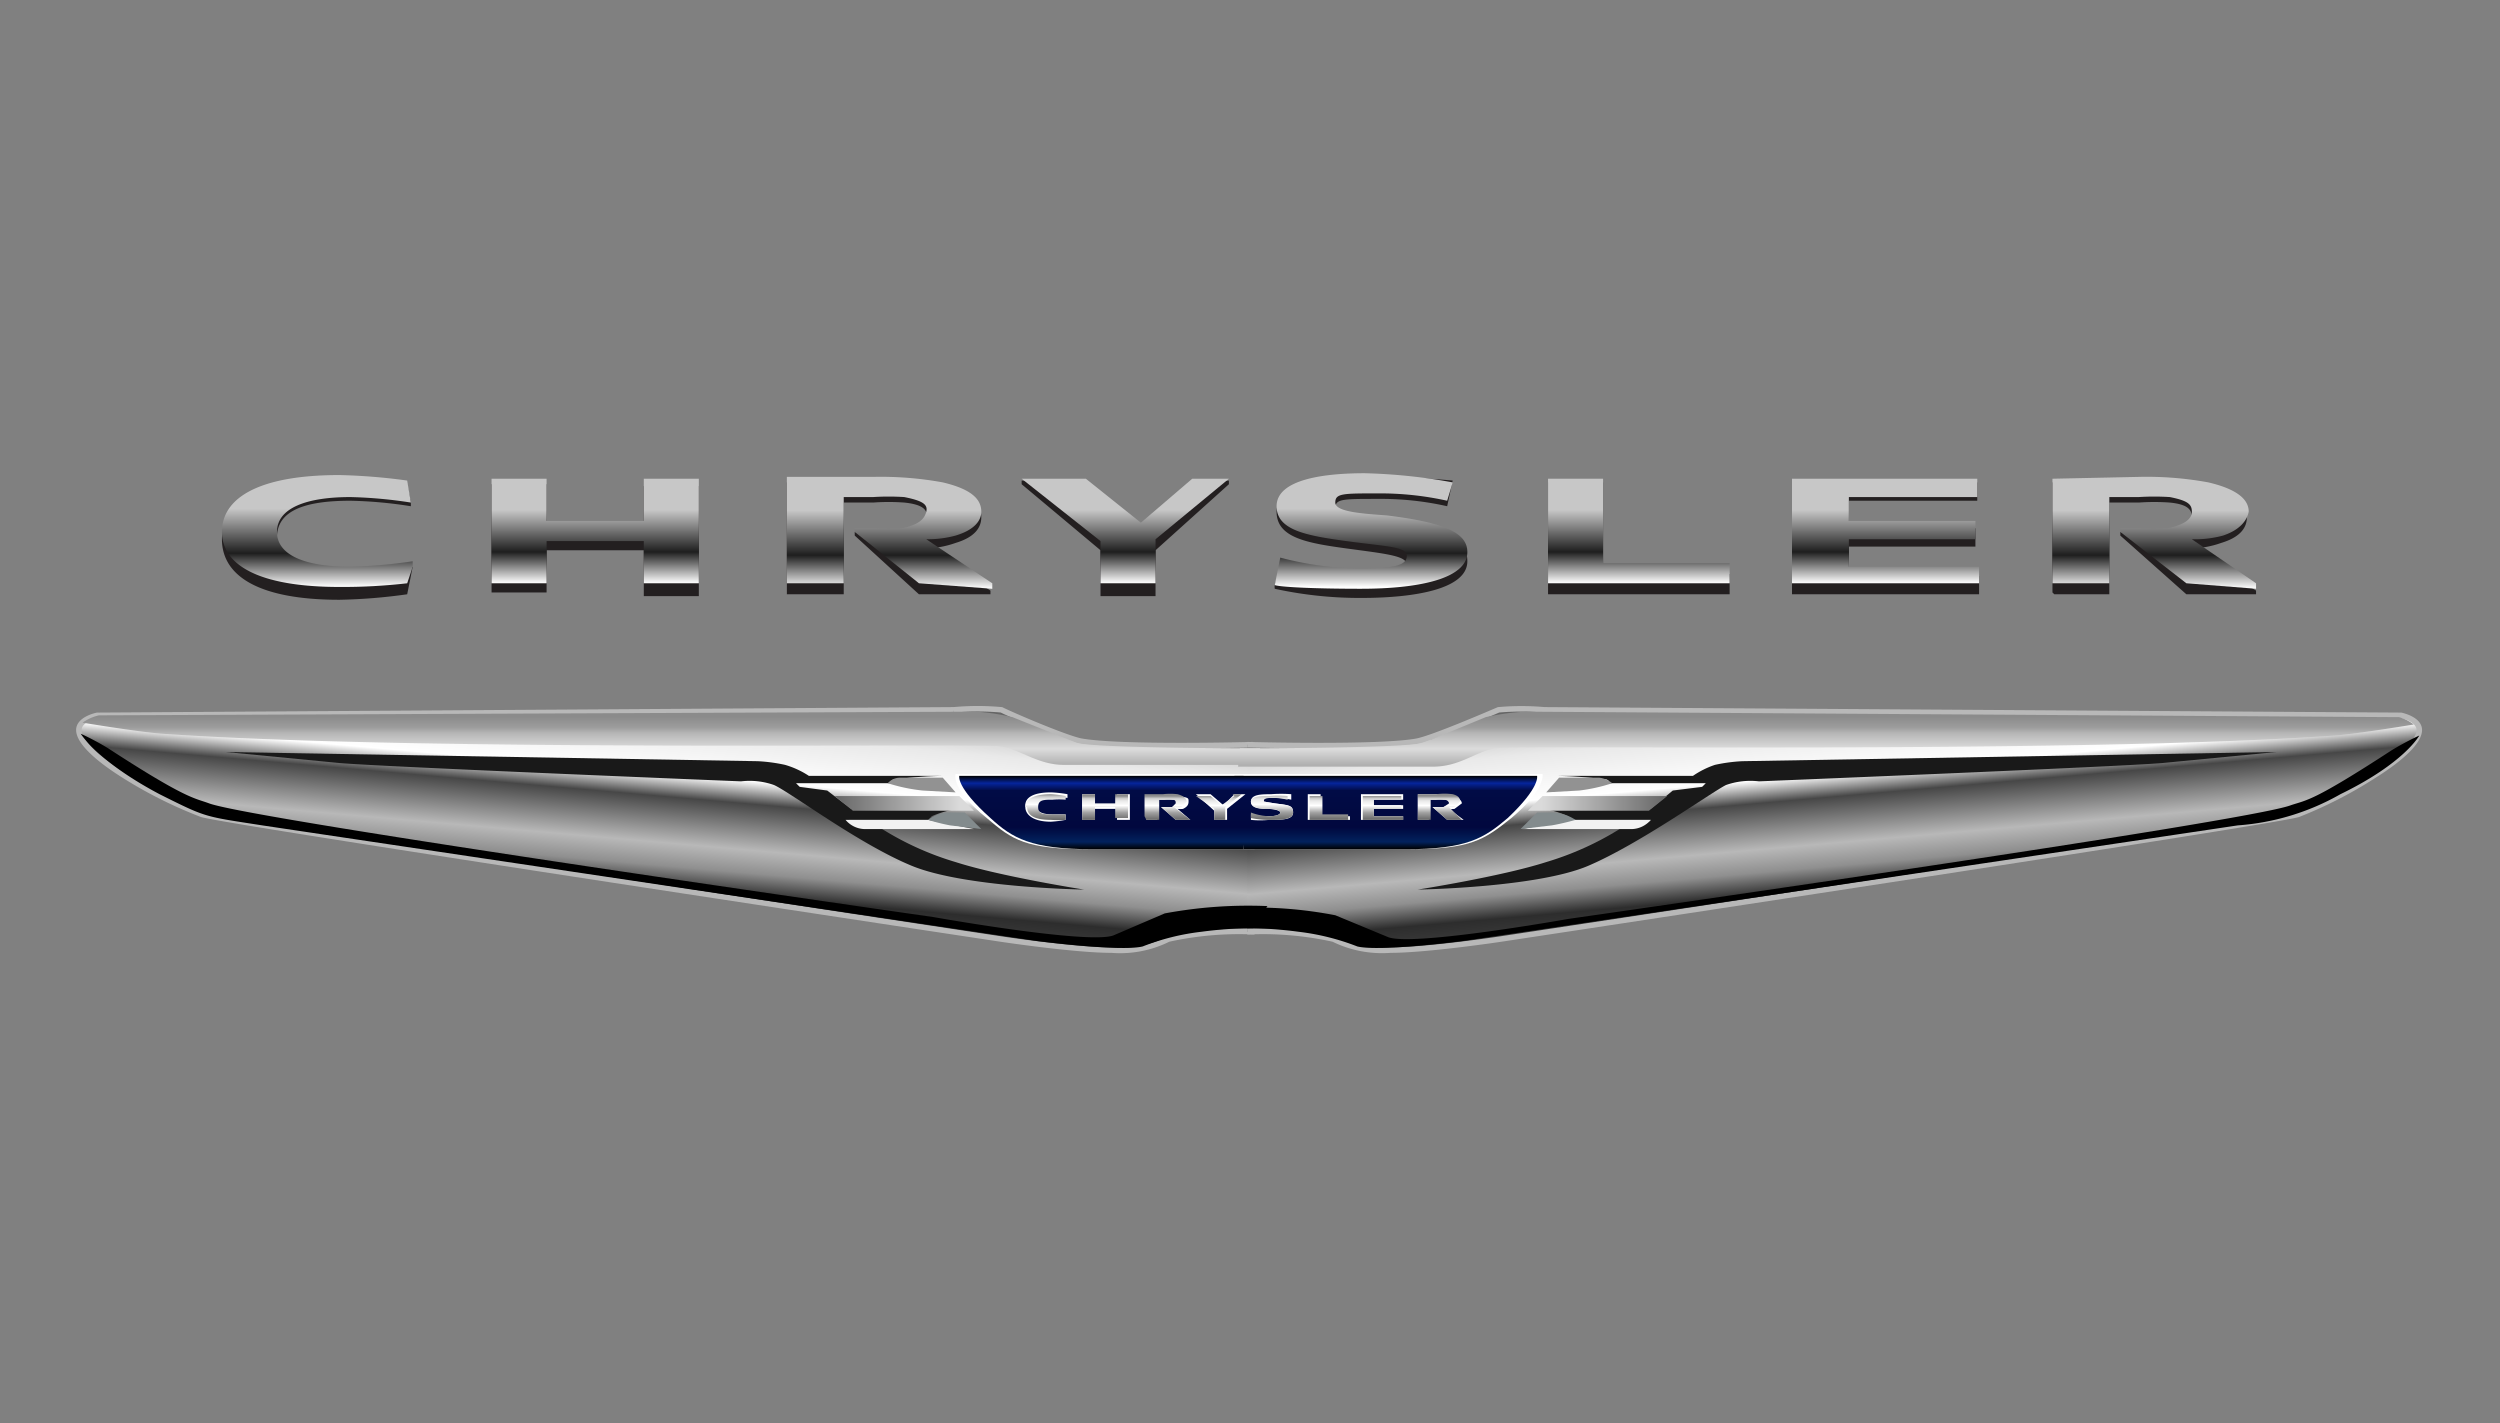 <svg id="Layer_1" data-name="Layer 1" xmlns="http://www.w3.org/2000/svg" xmlns:xlink="http://www.w3.org/1999/xlink" viewBox="0 0 136.3 77.6"><rect x="0" y="0" width="136.3" height="77.6" fill="#808080" stroke="none"/><defs><linearGradient id="linear-gradient" x1="89.3" y1="31.8" x2="89.3" y2="26.1" gradientUnits="userSpaceOnUse"><stop offset="0" stop-color="#fff"/><stop offset=".3" stop-color="#1e1e1e"/><stop offset=".7" stop-color="#c7c7c7"/><stop offset=".9" stop-color="#c7c7c7"/></linearGradient><linearGradient id="linear-gradient-2" x1="32.5" y1="31.8" x2="32.5" y2="26.1" xlink:href="#linear-gradient"/><linearGradient id="linear-gradient-3" x1="61.4" y1="31.8" x2="61.4" y2="26.1" xlink:href="#linear-gradient"/><linearGradient id="linear-gradient-4" x1="102.8" y1="31.8" x2="102.8" y2="26.1" xlink:href="#linear-gradient"/><linearGradient id="linear-gradient-5" x1="74.8" y1="32" x2="74.8" y2="25.9" xlink:href="#linear-gradient"/><linearGradient id="linear-gradient-6" x1="17.3" y1="32" x2="17.3" y2="25.9" xlink:href="#linear-gradient"/><linearGradient id="linear-gradient-7" x1="48.4" y1="32.1" x2="48.4" y2="26" xlink:href="#linear-gradient"/><linearGradient id="linear-gradient-8" x1="117.5" y1="32.1" x2="117.5" y2="26" xlink:href="#linear-gradient"/><linearGradient id="linear-gradient-9" x1="36" y1="49.7" x2="37.1" y2="37.2" gradientUnits="userSpaceOnUse"><stop offset="0" stop-color="#3c3c3c"/><stop offset=".1" stop-color="#2d2d2d"/><stop offset=".2" stop-color="#8f8f8f"/><stop offset=".3" stop-color="#b8b8b8"/><stop offset=".5" stop-color="#474747"/><stop offset=".6" stop-color="#fff"/><stop offset=".8" stop-color="#e9e9e9"/><stop offset=".9" stop-color="#ccc"/><stop offset=".9" stop-color="#8b8b8b"/><stop offset="1" stop-color="#606060"/></linearGradient><linearGradient id="linear-gradient-10" x1="-1466.5" y1="49.7" x2="-1465.4" y2="37.2" gradientTransform="matrix(-1 0 0 1 -1366.1 0)" xlink:href="#linear-gradient-9"/><linearGradient id="linear-gradient-11" x1="60.4" y1="46.3" x2="60.4" y2="42.3" gradientUnits="userSpaceOnUse"><stop offset="0"/><stop offset=".1" stop-color="#02225d"/><stop offset=".3" stop-color="#01083e"/><stop offset=".8" stop-color="#010b46"/><stop offset=".9" stop-color="#05259b"/><stop offset="1"/></linearGradient><linearGradient id="linear-gradient-12" x1="-1643.5" y1="46.3" x2="-1643.5" y2="42.3" gradientTransform="matrix(-1 0 0 1 -1567.9 0)" xlink:href="#linear-gradient-11"/><linearGradient id="linear-gradient-13" x1="72.5" y1="44.7" x2="72.5" y2="43.4" gradientUnits="userSpaceOnUse"><stop offset="0" stop-color="#686868"/><stop offset=".3" stop-color="#a1a1a1"/><stop offset=".6" stop-color="#fff"/><stop offset=".8" stop-color="#e9e9e9"/><stop offset=".9" stop-color="#ccc"/><stop offset="1" stop-color="#8b8b8b"/></linearGradient><linearGradient id="linear-gradient-14" x1="60.3" y1="44.7" x2="60.3" y2="43.4" xlink:href="#linear-gradient-13"/><linearGradient id="linear-gradient-15" x1="66.5" y1="44.7" x2="66.5" y2="43.4" xlink:href="#linear-gradient-13"/><linearGradient id="linear-gradient-16" x1="75.4" y1="44.7" x2="75.4" y2="43.4" xlink:href="#linear-gradient-13"/><linearGradient id="linear-gradient-17" x1="69.3" y1="44.7" x2="69.3" y2="43.3" xlink:href="#linear-gradient-13"/><linearGradient id="linear-gradient-18" x1="57" y1="44.7" x2="57" y2="43.3" xlink:href="#linear-gradient-13"/><linearGradient id="linear-gradient-19" x1="63.7" y1="44.7" x2="63.7" y2="43.4" xlink:href="#linear-gradient-13"/><linearGradient id="linear-gradient-20" x1="78.5" y1="44.7" x2="78.5" y2="43.4" xlink:href="#linear-gradient-13"/><linearGradient id="linear-gradient-21" x1="53.1" y1="43.8" x2="45.5" y2="43.8" gradientUnits="userSpaceOnUse"><stop offset=".1" stop-color="#dadada"/><stop offset="1" stop-color="#666"/></linearGradient><linearGradient id="linear-gradient-22" x1="-1550.3" y1="43.8" x2="-1557.9" y2="43.8" gradientTransform="matrix(-1 0 0 1 -1467 0)" xlink:href="#linear-gradient-21"/><linearGradient id="linear-gradient-23" x1="36.7" y1="41.7" x2="36.7" y2="38.8" gradientUnits="userSpaceOnUse"><stop offset="0" stop-color="#b0b0b0"/><stop offset=".3" stop-color="#dcdcdc"/><stop offset=".6" stop-color="#b5b5b5"/><stop offset=".7" stop-color="#9d9d9d"/><stop offset=".9" stop-color="#8b8b8b"/></linearGradient><linearGradient id="linear-gradient-24" x1="-1472" y1="41.7" x2="-1472" y2="38.8" gradientTransform="matrix(-1 0 0 1 -1372.5 0)" xlink:href="#linear-gradient-23"/><style>.cls-1{fill:#231f20}.cls-11{fill:#191919}.cls-13{fill:#fff}.cls-25{fill:#929292}.cls-26{fill:#f2f2f2}.cls-27{fill:#838b8d}</style></defs><path class="cls-1" d="M84.4 32.4h9.9v-1.1h-6.9v-5h-3v6.1M26.8 26.3v6h3V30h5.3v2.5h3v-6h-3v2.4h-5.3v-2.5h-3M65 26.3 62.2 29l-3-2.6-3.5-.2v.2L60 30v2.5h3v-2.5l4-3.6v-.2l-2 .2M97.7 32.4h10.2v-1h-7.1v-1.6h6.9v-1h-6.9v-1.5h7v-1H97.7v6.1M69.6 27.9c0 1.4 1.6 1.7 3.8 2s3.3.4 3.3.9-.6.7-2.6.7a16.3 16.3 0 0 1-4.3-.6s-.2.7-.3 1a.6.6 0 0 0 0 .2 21.7 21.7 0 0 0 4.7.5c3 0 5.8-.5 5.8-2 0-1.2-1.1-1.8-4.4-2-1.4-.3-2.8-.4-2.8-.9s.4-.5 2.3-.5a16.4 16.4 0 0 1 3.8.4l.3-1.4a49 49 0 0 0-4.8-.2c-2.1 0-4.8.3-4.8 1.9M12.1 29.4c0 2 2 3.3 6.4 3.3a29.9 29.9 0 0 0 3.7-.3l.3-1.5a16.8 16.8 0 0 1-3.4.4c-2.4 0-4-.5-4-2s1.6-2 4-2a23.7 23.7 0 0 1 3.3.3v-.2l-.2-1a29 29 0 0 0-3.7-.3c-4.3 0-6.4 1.3-6.4 3.3M42.9 32.4H46v-5h1.6a11.5 11.5 0 0 1 1.7 0c1 .1 1.3.4 1.2.8s-.4.8-1.3 1a9.8 9.8 0 0 1-1.6 0 4.3 4.3 0 0 1-1-.2v.2l3.5 3.2H54v-.2l-3.5-2.3a5.2 5.2 0 0 0 1.6-.3c1-.3 1.4-.8 1.4-1.4 0-.7-.4-1.3-2.2-1.7a17.8 17.8 0 0 0-3.7-.3l-4.7.1v6M112 32.4h3v-5h1.6a11.7 11.7 0 0 1 1.7 0c1 .1 1.2.4 1.2.8s-.4.8-1.3 1a9.5 9.5 0 0 1-1.6 0 4 4 0 0 1-1-.2v.2l3.6 3.2h3.8v-.2l-3.5-2.3a5.2 5.2 0 0 0 1.6-.3c1-.3 1.4-.8 1.4-1.4 0-.7-.4-1.3-2.1-1.7a17.7 17.7 0 0 0-3.8-.3l-4.7.1v6"/><path fill="url(#linear-gradient)" d="M84.4 31.8h9.9v-1.1h-6.9v-4.6h-3v5.7"/><path d="M26.8 26.1v5.7h3v-2.3h5.3v2.3h3v-5.7h-3v2.3h-5.3v-2.3h-3" fill="url(#linear-gradient-2)"/><path d="m65 26.1-2.8 2.4-3-2.4h-3.5l4.3 3.4v2.3h3v-2.4l4-3.3h-2" fill="url(#linear-gradient-3)"/><path fill="url(#linear-gradient-4)" d="M97.7 31.8h10.2v-.9h-7.1v-1.5h6.9v-1h-6.9v-1.3h7v-1H97.7v5.7"/><path d="M69.6 27.6c0 1.3 1.6 1.6 3.8 1.9s3.3.3 3.3.8-.6.7-2.6.7a17.9 17.9 0 0 1-4.3-.6s-.3 1.5-.3 1.5c.3.1 2 .2 4.7.2 3 0 5.8-.5 5.8-2 0-1-1.1-1.6-4.4-2-1.4-.1-2.8-.2-2.8-.7s.4-.5 2.3-.5a16.9 16.9 0 0 1 3.8.4l.3-1a30.5 30.5 0 0 0-4.8-.5c-2.1 0-4.8.3-4.8 1.8" fill="url(#linear-gradient-5)"/><path d="M12.1 29c0 1.8 2 3 6.4 3a30.6 30.6 0 0 0 3.7-.2l.3-.9v-.3a27.9 27.9 0 0 1-3.4.3c-2.4 0-4-.6-4-1.9s1.6-1.9 4-1.9a24.8 24.8 0 0 1 3.3.3l-.2-1.2a32.1 32.1 0 0 0-3.7-.3c-4.3 0-6.4 1.2-6.4 3.1" fill="url(#linear-gradient-6)"/><path d="M42.9 31.8H46v-4.7h1.6a13.4 13.4 0 0 1 1.7 0c1 .2 1.3.4 1.2.8s-.4.7-1.3.9a11 11 0 0 1-1.6 0h-1v.2l3.5 2.8 4 .3v-.3l-3.6-2.4a5.8 5.8 0 0 0 1.6-.2c1-.3 1.4-.8 1.4-1.3 0-.6-.4-1.2-2.1-1.6a18.7 18.7 0 0 0-3.8-.3h-4.7v5.8" fill="url(#linear-gradient-7)"/><path d="M112 31.8h3v-4.7h1.6a13.6 13.6 0 0 1 1.7 0c1 .2 1.2.4 1.2.8s-.4.7-1.3.9a10.6 10.6 0 0 1-1.6 0h-1v.2l3.6 2.8 3.8.3v-.3l-3.5-2.4a5.8 5.8 0 0 0 1.7-.2c.9-.3 1.3-.8 1.4-1.3 0-.6-.5-1.2-2.2-1.6a18.6 18.6 0 0 0-3.8-.3l-4.7.1v5.7" fill="url(#linear-gradient-8)"/><path d="M68.4 50.8a17.9 17.9 0 0 0-4.7.4 5.9 5.9 0 0 1-3.1.6c-2 0-6-.6-6-.6S12.2 44.8 11 44.4a24 24 0 0 1-4.2-2.1c-1.6-1-2.5-1.9-2.5-2.5s1-.8 1-.8l46.7-.3a14.3 14.3 0 0 1 2.6 0c.6.3 3.4 1.5 4.3 1.7 2.1.4 9.4.2 9.4.2" fill="url(#linear-gradient-9)" stroke="#b8b8b8" stroke-width=".3"/><path class="cls-11" d="m12.3 41 29 .5a9 9 0 0 1 1.5.2 4.8 4.8 0 0 1 1.3.6h7.3a25.8 25.8 0 0 0-2.7.2c-.2.1 0 .2 0 .2h-5.3l.2.2 1.5.2 1.3 1h5.8a5.8 5.8 0 0 0-1.4.4l-.2.2h-4.3s.1.2.8.2a2.9 2.9 0 0 1 1 .3 16.3 16.3 0 0 0 4 1.8c2.5.8 7 1.5 7 1.5s-6.5-.1-9.4-1.3-6.6-4-7.5-4.4a4 4 0 0 0-1.8-.2s-19.7-.8-21.9-1l-6.2-.6Z"/><path d="M68 50.8a17.8 17.8 0 0 1 4.7.4 6 6 0 0 0 3.1.6c2 0 6-.6 6-.6s42.3-6.4 43.5-6.8a23.6 23.6 0 0 0 4.1-2.1c1.6-1 2.5-1.9 2.5-2.5s-1-.8-1-.8l-46.7-.3a14.2 14.2 0 0 0-2.5 0c-.7.3-3.5 1.5-4.4 1.7-2 .4-9.3.2-9.3.2" fill="url(#linear-gradient-10)" stroke="#b8b8b8" stroke-width=".3"/><path class="cls-11" d="m124 41-29 .5a9 9 0 0 0-1.5.2 4.8 4.8 0 0 0-1.2.6h-7.4a26 26 0 0 1 2.7.2c.2.1.1.2.1.2H93l-.2.2-1.6.2-1.2 1h-5.8a5.8 5.8 0 0 1 1.3.4l.2.2H90s0 .2-.7.2a2.7 2.7 0 0 0-1 .3 16.5 16.5 0 0 1-4 1.8c-2.5.8-7 1.5-7 1.5s6.5-.1 9.3-1.3 6.7-4 7.5-4.4a4 4 0 0 1 1.8-.2s19.7-.8 22-1l6.2-.6Z"/><path class="cls-13" d="M68.4 46.3h-9c-3.5 0-4.2-.5-5.6-1.7-2-1.6-1.7-2.4-1.7-2.4h16.3"/><path d="M68.4 46.3h-8.8c-3.4 0-4.4-.6-5.6-1.7-1.9-1.7-1.7-2.3-1.7-2.3h16" fill="url(#linear-gradient-11)"/><path class="cls-13" d="M67.8 46.3h9c3.4 0 4.1-.5 5.6-1.7 1.9-1.6 1.7-2.4 1.7-2.4H67.8"/><path d="M67.8 46.3h8.8c3.4 0 4.3-.6 5.6-1.7 1.8-1.7 1.6-2.3 1.6-2.3H67.3" fill="url(#linear-gradient-12)"/><path class="cls-13" d="M71.3 44.7h2.3v-.2H72v-1.2h-.7v1.4"/><path fill="url(#linear-gradient-13)" d="M71.4 44.7h2.1v-.3h-1.4v-1h-.7v1.3"/><path class="cls-13" d="M59 43.3v1.4h.7v-.6h1.2v.6h.7v-1.4h-.7v.6h-1.2v-.6H59"/><path d="M59 43.4v1.3h.7V44h1.1v.6h.7v-1.3h-.7v.5h-1.1v-.5H59" fill="url(#linear-gradient-14)"/><path class="cls-13" d="m67.3 43.3-.6.6-.7-.6h-.8l1 .9v.5h.7v-.6l1-.8h-.6"/><path d="m67.3 43.4-.7.5-.6-.5h-.8l1 .7v.6h.6V44l.9-.7h-.5" fill="url(#linear-gradient-15)"/><path class="cls-13" d="M74.2 44.7h2.3v-.2h-1.6v-.4h1.6v-.2h-1.6v-.3h1.6v-.3h-2.3v1.4"/><path fill="url(#linear-gradient-16)" d="M74.3 44.7h2.2v-.2h-1.6v-.4h1.5v-.2h-1.5v-.3h1.5v-.2h-2.1v1.3"/><path class="cls-13" d="M68.2 43.7c0 .3.3.4.8.4s.8.1.8.2-.2.2-.6.2a4.2 4.2 0 0 1-1-.1v.3a4.8 4.8 0 0 0 1 0c.7 0 1.3 0 1.3-.4s-.2-.4-1-.5l-.6-.1c0-.2 0-.2.5-.2a4.3 4.3 0 0 1 1 .1v-.3a7.1 7.1 0 0 0-1.1 0c-.5 0-1.1 0-1.1.4"/><path d="M68.2 43.7c0 .3.4.4.9.4s.7.1.7.2-.2.2-.6.2a3.1 3.1 0 0 1-1-.2s0 .3 0 .3a5 5 0 0 0 1 .1c.6 0 1.3 0 1.3-.4s-.3-.4-1-.5l-.6-.1c0-.1 0-.2.5-.2a3.8 3.8 0 0 1 .8.1v-.2a6 6 0 0 0-1 0c-.4 0-1 0-1 .3" fill="url(#linear-gradient-17)"/><path class="cls-13" d="M55.9 44c0 .4.4.8 1.4.8a6.3 6.3 0 0 0 .8-.1v-.3h-.7c-.5 0-.9-.1-.9-.5s.4-.4 1-.4a4.6 4.6 0 0 1 .7 0v-.2a6.5 6.5 0 0 0-.9-.1c-1 0-1.4.3-1.4.7"/><path d="M56 44c0 .4.3.7 1.3.7a6.1 6.1 0 0 0 .8 0v-.3a5.3 5.3 0 0 1-.7 0c-.5 0-.8 0-.8-.4s.3-.4.8-.4a4 4 0 0 1 .7 0v-.2a6.4 6.4 0 0 0-.8-.1c-1 0-1.4.3-1.4.7" fill="url(#linear-gradient-18)"/><path class="cls-13" d="M62.5 44.7h.6v-1.1h.4a2 2 0 0 1 .4 0c.2 0 .3 0 .3.2s-.1.1-.3.2a2.1 2.1 0 0 1-.4 0h-.2l.8.7h.8l-.7-.6a1.1 1.1 0 0 0 .3 0c.2-.1.3-.2.3-.4s0-.2-.5-.3a3.6 3.6 0 0 0-.8 0h-1v1.2"/><path d="M62.5 44.7h.7v-1.1h.7c.2 0 .2.1.2.2l-.2.2a2 2 0 0 1-.4 0h-.2l.8.7h.8L64 44a1.4 1.4 0 0 0 .4 0l.3-.3c0-.1-.1-.3-.5-.4a3.5 3.5 0 0 0-.8 0h-1v1.2" fill="url(#linear-gradient-19)"/><path class="cls-13" d="M77.3 44.7h.6v-1.1h.4a2.3 2.3 0 0 1 .4 0c.2 0 .3 0 .3.2s-.1.1-.3.2a2.1 2.1 0 0 1-.4 0h-.2l.8.7h.9l-.8-.6a1.2 1.2 0 0 0 .3 0l.4-.3c0-.1-.1-.3-.5-.4a4 4 0 0 0-.9-.1h-1v1.4"/><path d="M77.3 44.7h.7v-1.1h.7c.2 0 .3.1.3.2l-.3.2a2 2 0 0 1-.4 0h-.2l.8.7h.8L79 44a1.4 1.4 0 0 0 .3 0l.3-.3c0-.1 0-.3-.4-.4a3.5 3.5 0 0 0-.9 0h-1v1.2" fill="url(#linear-gradient-20)"/><path fill="url(#linear-gradient-21)" d="M52.3 43.4h-6.8l1 .8h6.6"/><path class="cls-25" d="M51.4 42.4h-2.3a.9.9 0 0 0-.7.3 9.4 9.4 0 0 0 1.9.4l1.8.1Z"/><path class="cls-26" d="M50.6 44.7h-4.5a1.4 1.4 0 0 0 1 .5h6ZM85.6 44.7H90a1.4 1.4 0 0 1-1 .5h-6Z"/><path class="cls-27" d="M52.6 44.3h-1a2 2 0 0 0-1 .4 10.8 10.8 0 0 0 1.2.3l1.7.2"/><path fill="url(#linear-gradient-22)" d="M84.1 43.4h6.8l-1 .8h-6.6"/><path class="cls-25" d="M85 42.4h2.2a1.4 1.4 0 0 1 .7.3 9.4 9.4 0 0 1-1.8.4l-1.8.1Z"/><path class="cls-27" d="M83.8 44.3h1a2.6 2.6 0 0 1 1.1.4s-.7.2-1.3.3l-1.7.2"/><path d="M68.3 50.6a22.6 22.6 0 0 0-2.8.2 12.7 12.7 0 0 0-3.2.8c-1.2.3-5.8-.3-5.8-.3L14.3 45c-3.2-.5-3-.4-5.6-1.7C5.3 41.5 4.4 40 4.4 40a15.2 15.2 0 0 1 1.5.8c4.3 2.8 4.7 2.7 5.5 3 2.4.9 39.5 6.2 39.5 6.2s8.4 1.5 9.8 1l2.8-1.2a24.8 24.8 0 0 1 5.6-.4"/><path d="M68 50.6a22.7 22.7 0 0 1 2.8.2 13 13 0 0 1 3.2.8c1.2.3 5.8-.3 5.8-.3L122 45a13.2 13.2 0 0 0 5.6-1.7c3.5-1.7 4.3-3.2 4.3-3.2a16 16 0 0 0-1.5.8c-4.3 2.8-4.6 2.7-5.5 3-2.3.9-39.4 6.2-39.4 6.2s-8.4 1.5-9.8 1l-2.9-1.2a23 23 0 0 0-5.4-.4"/><path d="M68.7 40.8s-9 0-10-.3l-3.5-1.4a12.4 12.4 0 0 0-2-.3S5.8 39 5.4 39a2.5 2.5 0 0 0-.9.4s3 .5 4.3.6c14.2 1 44.7.5 45.8.7s2 1 3.4 1h10.7" fill="url(#linear-gradient-23)"/><path d="M67.6 40.8s9 0 10-.3l3.4-1.4a12.6 12.6 0 0 1 2.2-.3s47.1.3 47.6.3a2.4 2.4 0 0 1 .8.4s-3 .5-4.3.6c-14 1-44.7.5-45.8.7s-1.9 1-3.4 1H67.5" fill="url(#linear-gradient-24)"/></svg>